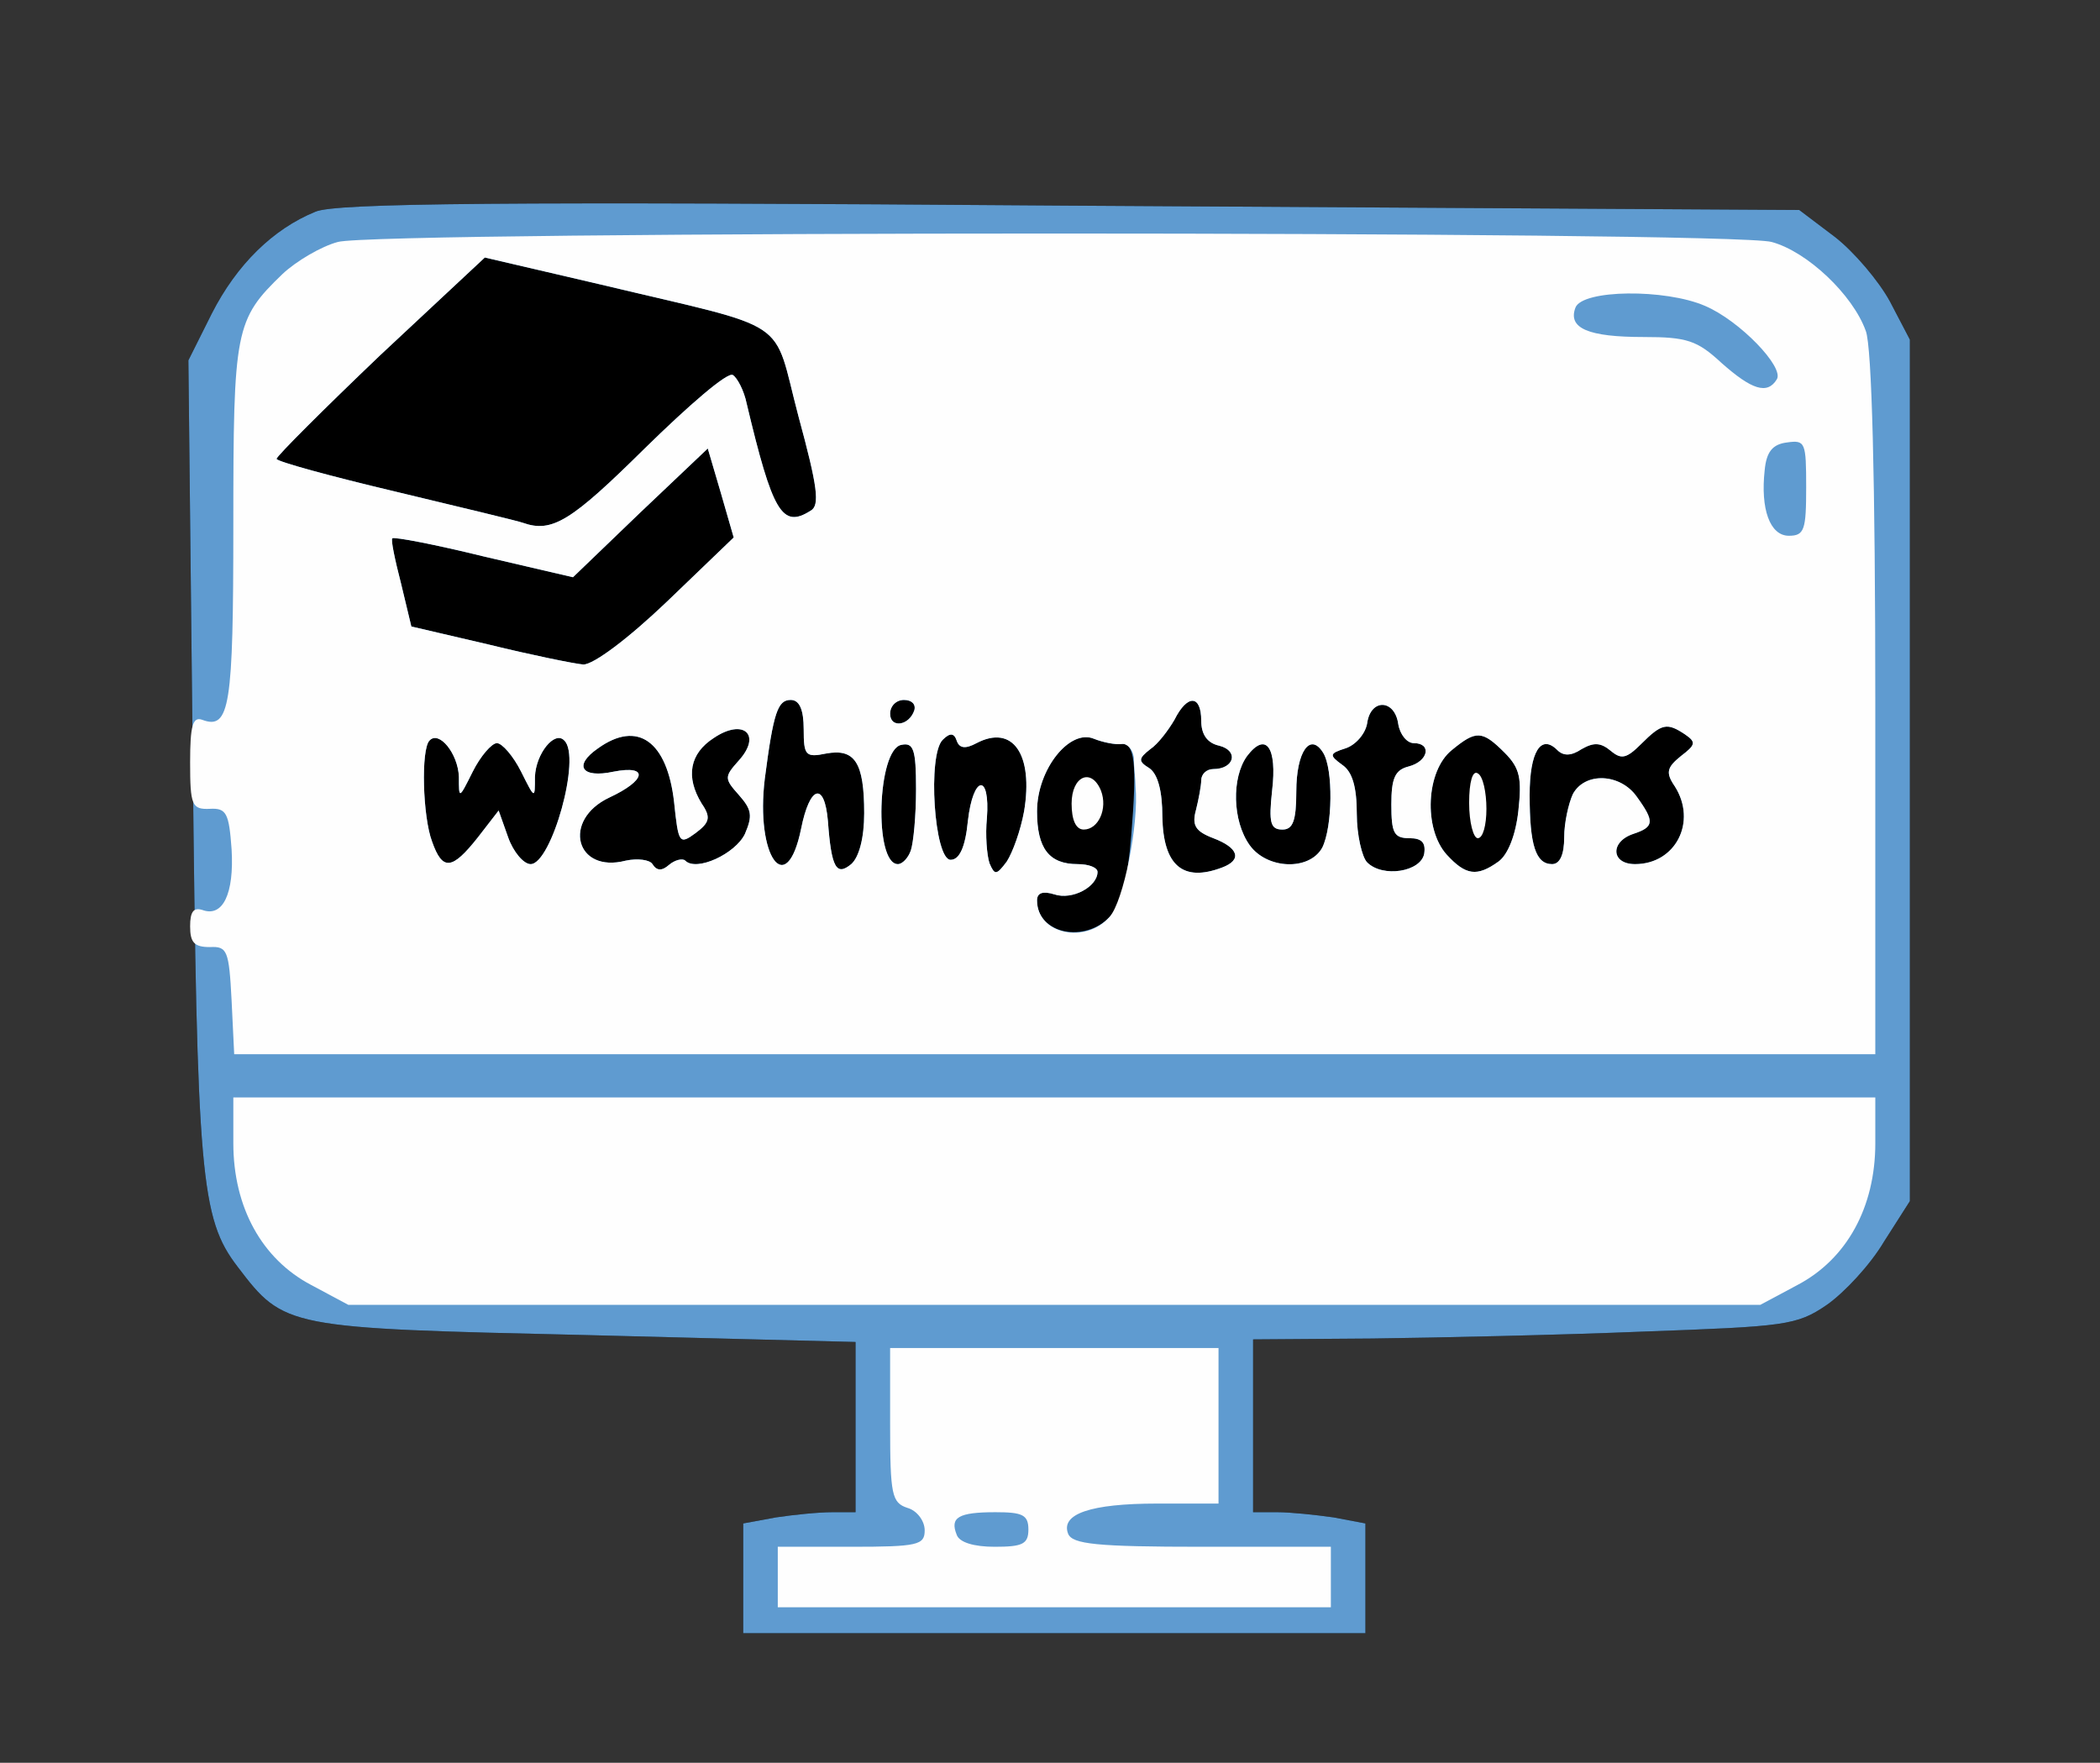 <!DOCTYPE svg PUBLIC "-//W3C//DTD SVG 20010904//EN" "http://www.w3.org/TR/2001/REC-SVG-20010904/DTD/svg10.dtd">
<svg version="1.0" xmlns="http://www.w3.org/2000/svg" width="243px" height="204px" viewBox="0 0 2430 2040" preserveAspectRatio="xMidYMid meet">
<rect x="0" y="0" width="2430" height="2040" fill="#333333" stroke="none"/>
<g id="layer101" fill="#000000" stroke="none">
<path d="M860 1826 l0 -63 38 -7 c20 -3 49 -6 65 -6 l27 0 0 -99 0 -98 -312 -8 c-347 -8 -349 -8 -403 -79 -43 -56 -47 -105 -52 -590 l-5 -459 27 -54 c29 -57 71 -98 120 -118 23 -10 215 -12 874 -7 l843 5 41 31 c22 17 51 51 64 75 l23 44 0 498 0 499 -30 47 c-16 27 -46 59 -66 73 -35 24 -48 25 -213 31 -97 4 -238 7 -313 8 l-138 1 0 100 0 100 28 0 c15 0 44 3 65 6 l37 7 0 63 0 64 -360 0 -360 0 0 -64z"/>
</g>
<g id="layer102" fill="#5f9bd0" stroke="none">
<path d="M860 1826 l0 -63 38 -7 c20 -3 49 -6 65 -6 l27 0 0 -99 0 -98 -312 -8 c-347 -8 -349 -8 -403 -79 -43 -56 -47 -105 -52 -590 l-5 -459 27 -54 c29 -57 71 -98 120 -118 23 -10 215 -12 874 -7 l843 5 41 31 c22 17 51 51 64 75 l23 44 0 498 0 499 -30 47 c-16 27 -46 59 -66 73 -35 24 -48 25 -213 31 -97 4 -238 7 -313 8 l-138 1 0 100 0 100 28 0 c15 0 44 3 65 6 l37 7 0 63 0 64 -360 0 -360 0 0 -64z m425 -766 c13 -14 20 -43 24 -93 7 -84 4 -108 -12 -106 -7 1 -21 -2 -31 -6 -28 -12 -66 35 -66 84 0 43 14 61 47 61 13 0 23 4 23 9 0 17 -29 33 -50 26 -13 -4 -20 -2 -20 7 0 39 56 50 85 18z m-492 -64 c13 13 58 -8 69 -31 9 -21 8 -28 -7 -45 -17 -19 -17 -21 0 -40 27 -30 5 -49 -29 -26 -28 18 -33 45 -14 76 11 16 9 22 -7 34 -19 14 -20 12 -25 -36 -8 -70 -42 -95 -88 -62 -29 20 -19 35 18 27 41 -8 38 10 -5 30 -55 26 -39 88 19 73 14 -3 28 -1 31 4 5 8 11 8 19 1 7 -6 16 -8 19 -5z m207 -55 c0 -59 -11 -75 -44 -69 -24 5 -26 2 -26 -28 0 -23 -5 -34 -15 -34 -15 0 -20 14 -30 91 -11 90 25 141 42 58 10 -50 27 -55 31 -9 4 55 10 64 27 50 9 -8 15 -30 15 -59z m185 -2 c11 -66 -13 -101 -55 -79 -13 7 -20 6 -23 -3 -3 -9 -8 -9 -16 -1 -18 17 -10 139 9 139 10 0 17 -14 20 -45 6 -53 26 -56 22 -3 -2 19 0 43 3 52 6 14 8 14 20 -2 7 -11 16 -36 20 -58z m229 65 c24 -9 19 -23 -10 -34 -21 -8 -25 -15 -20 -33 3 -12 6 -28 6 -34 0 -7 6 -13 14 -13 24 0 30 -21 7 -27 -14 -3 -21 -13 -21 -29 0 -30 -16 -31 -31 -1 -7 12 -19 28 -28 34 -14 11 -14 14 -1 22 10 7 15 27 15 56 1 57 24 76 69 59z m234 -16 c2 -13 -3 -18 -17 -18 -18 0 -21 -6 -21 -39 0 -30 4 -40 20 -44 23 -6 27 -27 6 -27 -8 0 -16 -10 -18 -22 -4 -29 -32 -30 -36 -1 -2 12 -13 25 -25 29 -19 6 -19 8 -4 19 12 8 17 26 17 57 0 24 6 50 12 56 18 18 62 11 66 -10z m86 9 c11 -8 20 -31 23 -59 4 -37 2 -49 -16 -67 -26 -26 -33 -26 -61 -3 -30 24 -33 91 -6 121 22 24 35 26 60 8z m-1181 -28 l24 -31 11 31 c6 17 18 31 26 31 24 0 59 -124 39 -143 -11 -12 -33 15 -34 42 0 26 0 26 -16 -6 -9 -18 -22 -33 -28 -33 -6 0 -19 15 -28 33 -16 32 -16 32 -16 6 -1 -27 -23 -54 -34 -42 -10 10 -8 88 3 117 12 34 23 33 53 -5z m501 15 c3 -9 6 -40 6 -71 0 -46 -3 -54 -17 -51 -28 5 -32 138 -4 138 5 0 12 -7 15 -16z m476 -3 c12 -24 13 -91 1 -110 -15 -24 -31 -1 -31 45 0 34 -4 44 -16 44 -14 0 -16 -8 -12 -45 6 -50 -7 -69 -29 -40 -18 25 -17 75 3 103 20 28 69 30 84 3z m280 -12 c0 -17 5 -39 10 -50 14 -26 55 -24 74 3 21 29 20 35 -4 43 -27 9 -26 35 2 35 47 0 72 -49 46 -90 -11 -16 -9 -22 7 -35 17 -13 18 -16 5 -25 -21 -14 -27 -13 -51 11 -17 17 -23 18 -35 8 -12 -10 -20 -10 -34 -2 -12 8 -21 8 -28 1 -19 -19 -32 2 -32 52 0 58 7 80 26 80 9 0 14 -11 14 -31z m-752 -147 c2 -7 -3 -12 -12 -12 -9 0 -16 7 -16 16 0 17 22 14 28 -4z m-286 -126 l77 -74 -15 -52 -15 -51 -78 74 -78 75 -103 -24 c-57 -14 -104 -23 -106 -21 -2 1 3 25 10 52 l12 50 90 21 c49 12 98 22 109 23 12 0 52 -30 97 -73z m-26 -177 c51 -50 96 -89 102 -85 5 3 13 18 16 33 30 126 41 145 74 124 11 -6 8 -28 -14 -109 -31 -117 -4 -99 -230 -153 l-133 -31 -121 113 c-66 63 -120 117 -120 120 0 3 62 20 138 38 75 18 142 34 147 36 34 12 56 -2 141 -86z"/>
</g>
<g id="layer103" fill="#fefefe" stroke="none">
<path d="M900 1825 l0 -35 85 0 c77 0 85 -2 85 -19 0 -11 -9 -23 -20 -26 -18 -6 -20 -15 -20 -96 l0 -89 190 0 190 0 0 90 0 90 -71 0 c-77 0 -112 12 -103 35 5 12 33 15 155 15 l149 0 0 35 0 35 -320 0 -320 0 0 -35z m290 -55 c0 -17 -7 -20 -38 -20 -43 0 -53 6 -45 26 3 9 20 14 44 14 32 0 39 -3 39 -20z"/>
<path d="M360 1487 c-57 -30 -90 -90 -90 -164 l0 -53 950 0 950 0 0 53 c0 74 -33 134 -90 164 l-43 23 -817 0 -817 0 -43 -23z"/>
<path d="M268 1158 c-3 -58 -5 -63 -25 -62 -18 0 -23 -5 -23 -24 0 -17 4 -22 14 -19 24 9 37 -19 34 -70 -3 -42 -6 -48 -25 -47 -21 1 -23 -4 -23 -54 0 -42 3 -53 14 -49 32 12 36 -16 36 -225 0 -227 2 -238 57 -291 16 -15 45 -32 64 -37 46 -13 1612 -13 1659 0 41 11 94 61 109 103 7 18 11 172 11 433 l0 404 -950 0 -949 0 -3 -62z m1016 -97 c16 -18 34 -107 30 -151 0 -8 -2 -23 -2 -33 -1 -10 -8 -17 -14 -16 -7 1 -22 -2 -32 -6 -28 -12 -66 35 -66 84 0 43 14 61 47 61 13 0 23 4 23 9 0 17 -29 33 -50 26 -13 -4 -20 -2 -20 7 0 39 56 51 84 19z m-491 -65 c13 13 58 -8 69 -31 9 -21 8 -28 -7 -45 -17 -19 -17 -21 0 -40 27 -30 5 -49 -29 -26 -28 18 -33 45 -14 76 11 16 9 22 -7 34 -19 14 -20 12 -25 -36 -8 -70 -42 -95 -88 -62 -29 20 -19 35 18 27 41 -8 38 10 -5 30 -55 26 -39 88 19 73 14 -3 28 -1 31 4 5 8 11 8 19 1 7 -6 16 -8 19 -5z m207 -55 c0 -59 -11 -75 -44 -69 -24 5 -26 2 -26 -28 0 -23 -5 -34 -15 -34 -15 0 -20 14 -30 91 -11 90 25 141 42 58 10 -50 27 -55 31 -9 4 55 10 64 27 50 9 -8 15 -30 15 -59z m185 -2 c11 -66 -13 -101 -55 -79 -13 7 -20 6 -23 -3 -3 -9 -8 -9 -16 -1 -18 17 -10 139 9 139 10 0 17 -14 20 -45 6 -53 26 -56 22 -3 -2 19 0 43 3 52 6 14 8 14 20 -2 7 -11 16 -36 20 -58z m229 65 c24 -9 19 -23 -10 -34 -21 -8 -25 -15 -20 -33 3 -12 6 -28 6 -34 0 -7 6 -13 14 -13 24 0 30 -21 7 -27 -14 -3 -21 -13 -21 -29 0 -30 -16 -31 -31 -1 -7 12 -19 28 -28 34 -14 11 -14 14 -1 22 10 7 15 27 15 56 1 57 24 76 69 59z m234 -16 c2 -13 -3 -18 -17 -18 -18 0 -21 -6 -21 -39 0 -30 4 -40 20 -44 23 -6 27 -27 6 -27 -8 0 -16 -10 -18 -22 -4 -29 -32 -30 -36 -1 -2 12 -13 25 -25 29 -19 6 -19 8 -4 19 12 8 17 26 17 57 0 24 6 50 12 56 18 18 62 11 66 -10z m86 9 c11 -8 20 -31 23 -59 4 -37 2 -49 -16 -67 -26 -26 -33 -26 -61 -3 -30 24 -33 91 -6 121 22 24 35 26 60 8z m-1181 -28 l24 -31 11 31 c6 17 18 31 26 31 24 0 59 -124 39 -143 -11 -12 -33 15 -34 42 0 26 0 26 -16 -6 -9 -18 -22 -33 -28 -33 -6 0 -19 15 -28 33 -16 32 -16 32 -16 6 -1 -27 -23 -54 -34 -42 -10 10 -8 88 3 117 12 34 23 33 53 -5z m501 15 c3 -9 6 -40 6 -71 0 -46 -3 -54 -17 -51 -28 5 -32 138 -4 138 5 0 12 -7 15 -16z m476 -3 c12 -24 13 -91 1 -110 -15 -24 -31 -1 -31 45 0 34 -4 44 -16 44 -14 0 -16 -8 -12 -45 6 -50 -7 -69 -29 -40 -18 25 -17 75 3 103 20 28 69 30 84 3z m280 -12 c0 -17 5 -39 10 -50 14 -26 55 -24 74 3 21 29 20 35 -4 43 -27 9 -26 35 2 35 47 0 72 -49 46 -90 -11 -16 -9 -22 7 -35 17 -13 18 -16 5 -25 -21 -14 -27 -13 -51 11 -17 17 -23 18 -35 8 -12 -10 -20 -10 -34 -2 -12 8 -21 8 -28 1 -19 -19 -32 2 -32 52 0 58 7 80 26 80 9 0 14 -11 14 -31z m-752 -147 c2 -7 -3 -12 -12 -12 -9 0 -16 7 -16 16 0 17 22 14 28 -4z m-286 -126 l77 -74 -15 -52 -15 -51 -78 74 -78 75 -103 -24 c-57 -14 -104 -23 -106 -21 -2 1 3 25 10 52 l12 50 90 21 c49 12 98 22 109 23 12 0 52 -30 97 -73z m1318 -132 c0 -52 -1 -55 -22 -52 -17 2 -24 11 -26 32 -5 45 6 76 28 76 18 0 20 -7 20 -56z m-1344 -45 c51 -50 96 -89 102 -85 5 3 13 18 16 33 30 126 41 145 74 124 11 -6 8 -28 -14 -109 -31 -117 -4 -99 -230 -153 l-133 -31 -121 113 c-66 63 -120 117 -120 120 0 3 62 20 138 38 75 18 142 34 147 36 34 12 56 -2 141 -86z m1310 -80 c9 -14 -43 -68 -83 -85 -46 -20 -142 -19 -150 2 -9 24 15 34 79 34 50 0 62 4 90 30 35 31 53 37 64 19z"/>
<path d="M1240 930 c0 -32 23 -42 34 -15 8 21 -3 45 -20 45 -9 0 -14 -11 -14 -30z"/>
<path d="M1700 929 c0 -24 4 -38 10 -34 6 3 10 22 10 41 0 19 -4 34 -10 34 -5 0 -10 -18 -10 -41z"/>
</g>


</svg>